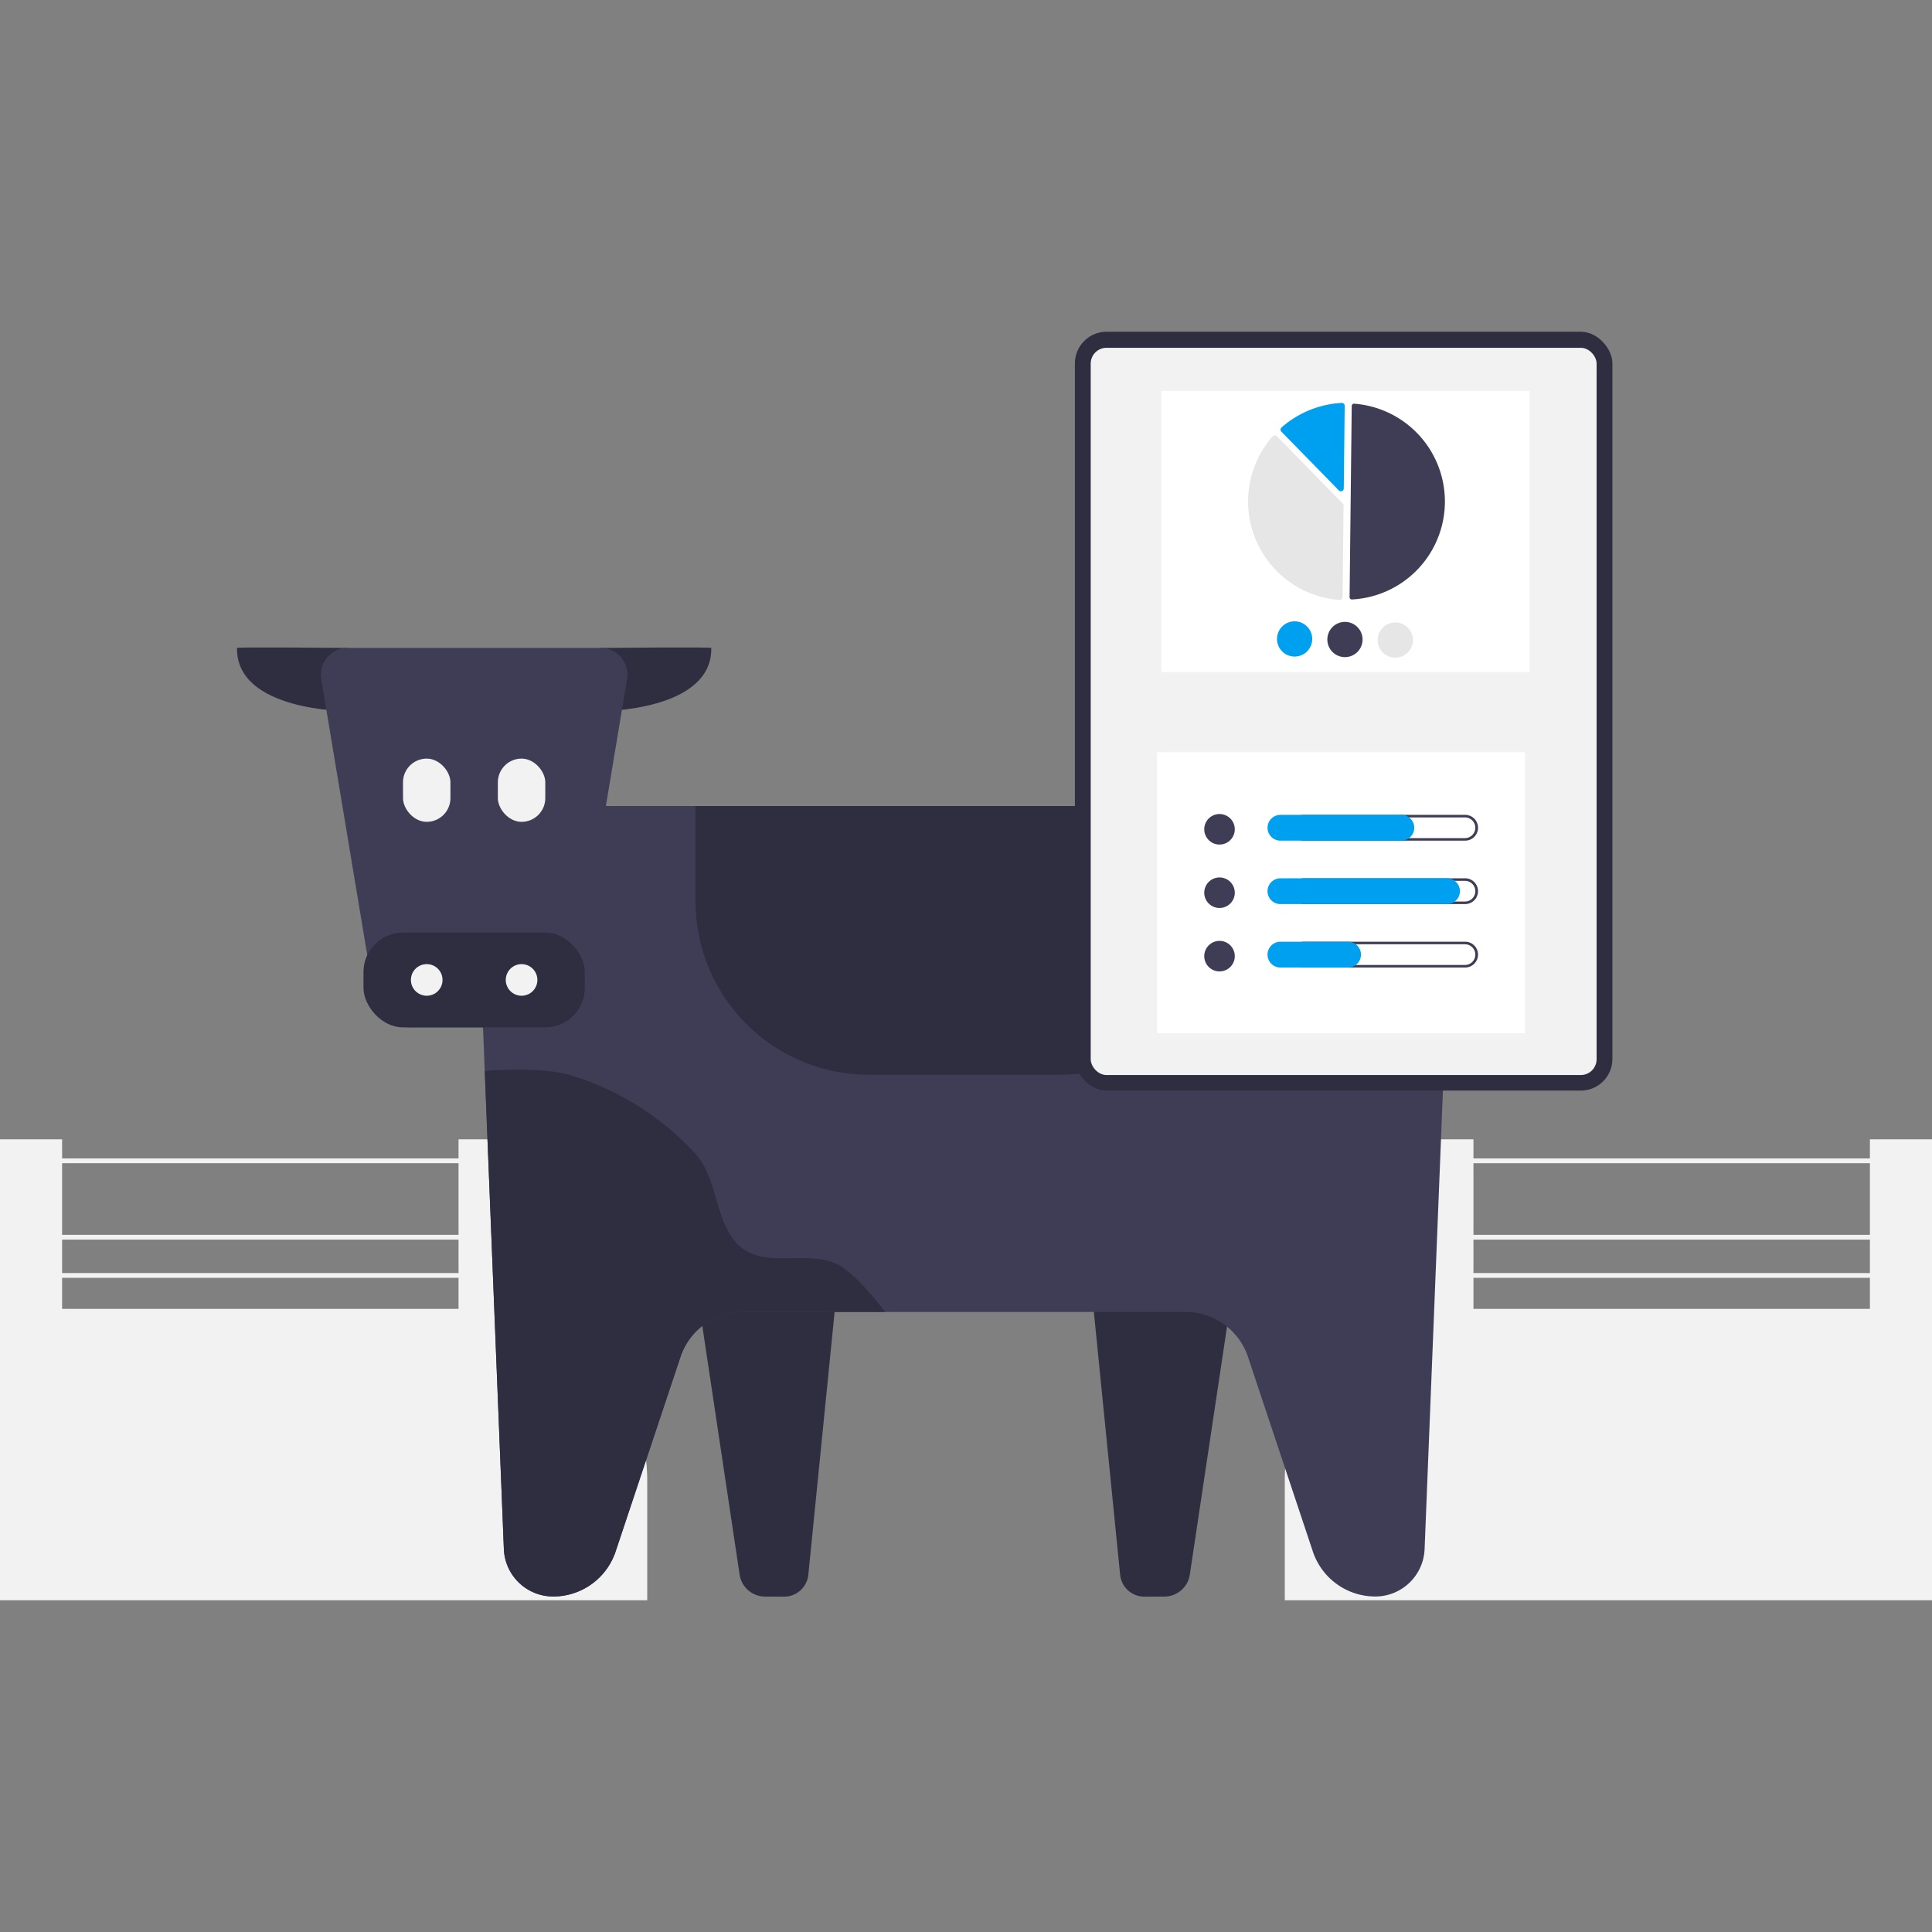 <?xml version="1.0" encoding="UTF-8" standalone="no"?>
<svg
   data-name="Layer 1"
   width="611.031"
   height="611.031"
   viewBox="0 0 611.031 611.031"
   version="1.1"
   id="svg74"
   sodipodi:docname="cow-trial.svg"
   inkscape:version="1.2.2 (732a01da63, 2022-12-09)"
   xml:space="preserve"
   xmlns:inkscape="http://www.inkscape.org/namespaces/inkscape"
   xmlns:sodipodi="http://sodipodi.sourceforge.net/DTD/sodipodi-0.dtd"
   xmlns="http://www.w3.org/2000/svg"
   xmlns:svg="http://www.w3.org/2000/svg"><rect x="0" y="0" width="611.031" height="611.031" fill="#808080" stroke="none"/><defs
     id="defs78"><inkscape:path-effect
       effect="fillet_chamfer"
       id="path-effect10514"
       is_visible="true"
       lpeversion="1"
       nodesatellites_param="F,0,0,1,0,10,0,1 @ F,0,0,1,0,10,0,1 @ F,0,0,1,0,10,0,1 @ F,0,0,1,0,10,0,1"
       unit="px"
       method="auto"
       mode="F"
       radius="10"
       chamfer_steps="1"
       flexible="false"
       use_knot_distance="true"
       apply_no_radius="true"
       apply_with_radius="true"
       only_selected="false"
       hide_knots="false" /><inkscape:path-effect
       effect="fillet_chamfer"
       id="path-effect7390"
       is_visible="true"
       lpeversion="1"
       nodesatellites_param="F,0,0,1,0,15,0,8 @ F,0,0,1,0,15,0,8 @ F,0,0,1,0,15,0,8 @ F,0,0,1,0,15,0,8 @ F,0,0,1,0,15,0,8 @ F,0,0,1,0,15,0,8 @ F,0,0,1,0,15,0,8 @ F,0,0,1,0,15,0,8"
       unit="px"
       method="auto"
       mode="F"
       radius="15"
       chamfer_steps="8"
       flexible="false"
       use_knot_distance="true"
       apply_no_radius="true"
       apply_with_radius="true"
       only_selected="false"
       hide_knots="false" /><inkscape:path-effect
       effect="fillet_chamfer"
       id="path-effect5927"
       is_visible="true"
       lpeversion="1"
       nodesatellites_param="F,0,0,1,0,15,0,8 @ F,0,0,1,0,15,0,8 @ F,0,0,1,0,15,0,8 @ F,0,0,1,0,15,0,8 @ F,0,0,1,0,15,0,8 @ F,0,0,1,0,15,0,8 @ F,0,0,1,0,15,0,8 @ F,0,0,1,0,15,0,8"
       unit="px"
       method="auto"
       mode="F"
       radius="15"
       chamfer_steps="8"
       flexible="false"
       use_knot_distance="true"
       apply_no_radius="true"
       apply_with_radius="true"
       only_selected="false"
       hide_knots="false" /><inkscape:path-effect
       effect="fillet_chamfer"
       id="path-effect3102"
       is_visible="true"
       lpeversion="1"
       nodesatellites_param="F,0,0,1,0,7,0,1 @ F,0,0,1,0,7,0,1 @ F,0,0,1,0,7,0,1 @ F,0,0,1,0,7,0,1"
       unit="px"
       method="auto"
       mode="F"
       radius="7"
       chamfer_steps="1"
       flexible="false"
       use_knot_distance="true"
       apply_no_radius="true"
       apply_with_radius="true"
       only_selected="false"
       hide_knots="false" /><inkscape:path-effect
       effect="fillet_chamfer"
       id="path-effect3047"
       is_visible="true"
       lpeversion="1"
       nodesatellites_param="F,0,0,1,0,7,0,1 @ F,0,0,1,0,7,0,1 @ F,0,0,1,0,7,0,1 @ F,0,0,1,0,7,0,1"
       unit="px"
       method="auto"
       mode="F"
       radius="7"
       chamfer_steps="1"
       flexible="false"
       use_knot_distance="true"
       apply_no_radius="true"
       apply_with_radius="true"
       only_selected="false"
       hide_knots="false" /><inkscape:path-effect
       effect="fillet_chamfer"
       id="path-effect3043"
       is_visible="true"
       lpeversion="1"
       nodesatellites_param="F,0,0,1,0,15,0,8 @ F,0,0,1,0,15,0,8 @ F,0,0,1,0,15,0,8 @ F,0,0,1,0,15,0,8 @ F,0,0,1,0,15,0,8 @ F,0,0,1,0,15,0,8 @ F,0,0,1,0,15,0,8 @ F,0,0,1,0,15,0,8"
       unit="px"
       method="auto"
       mode="F"
       radius="15"
       chamfer_steps="8"
       flexible="false"
       use_knot_distance="true"
       apply_no_radius="true"
       apply_with_radius="true"
       only_selected="false"
       hide_knots="false" /></defs><sodipodi:namedview
     id="namedview76"
     pagecolor="#ffffff"
     bordercolor="#666666"
     borderopacity="1.0"
     inkscape:showpageshadow="2"
     inkscape:pageopacity="0.0"
     inkscape:pagecheckerboard="0"
     inkscape:deskcolor="#d1d1d1"
     showgrid="true"
     inkscape:zoom="3.663714"
     inkscape:cx="267.6246"
     inkscape:cy="437.12473"
     inkscape:window-width="1718"
     inkscape:window-height="1368"
     inkscape:window-x="1706"
     inkscape:window-y="0"
     inkscape:window-maximized="0"
     inkscape:current-layer="svg74"><inkscape:grid
       type="xygrid"
       id="grid514"
       originx="-170.043"
       originy="-50" /></sodipodi:namedview><path
     style="fill:#2f2e41;fill-opacity:1;stroke:none;stroke-width:1px;stroke-linecap:butt;stroke-linejoin:miter;stroke-opacity:1"
     d="m 220.995,411.845 12.923,86.155 a 8.16,8.16 40.846 0 0 8.038,6.95 l 6,0.023 a 7.705,7.705 137.967 0 0 7.696,-6.938 l 8.607,-86.069 a 6.346,6.346 47.905 0 0 -6.303,-6.977 l -31,-0.054 a 6.018,6.018 130.784 0 0 -5.962,6.91 z"
     id="path3045"
     inkscape:path-effect="#path-effect3047"
     inkscape:original-d="m 219.95675,404.92205 15,100 20,0.0779 10,-100 z"
     sodipodi:nodetypes="ccccc" /><path
     style="fill:#2f2e41;fill-opacity:1;stroke:none;stroke-width:1px;stroke-linecap:butt;stroke-linejoin:miter;stroke-opacity:1"
     d="m 389.225,411.845 -12.923,86.155 a 8.16,8.16 139.155 0 1 -8.038,6.949 l -6.306,0.024 a 7.705,7.705 42.035 0 1 -7.696,-6.938 l -8.607,-86.069 a 6.346,6.346 132.095 0 1 6.303,-6.977 l 31.306,-0.054 a 6.018,6.018 49.216 0 1 5.962,6.911 z"
     id="path3098"
     inkscape:path-effect="#path-effect3102"
     inkscape:original-d="m 390.26295,404.92205 -15,100 -20.3062,0.0779 -10,-100 z"
     sodipodi:nodetypes="ccccc" /><path
     d="m 611.031,506.109 h -204.698 v -37.94 a 54.174,54.174 0 0 1 54.013,-54.212 h 150.685 z"
     fill="#f2f2f2"
     id="path2" /><rect
     x="446.366"
     y="360.328"
     width="19.639"
     height="72.513"
     fill="#f2f2f2"
     id="rect4" /><rect
     x="591.392"
     y="360.328"
     width="19.639"
     height="72.513"
     fill="#f2f2f2"
     id="rect6" /><rect
     x="462.984"
     y="366.371"
     width="134.451"
     height="1.511"
     fill="#f2f2f2"
     id="rect8" /><rect
     x="462.984"
     y="390.542"
     width="134.451"
     height="1.511"
     fill="#f2f2f2"
     id="rect10" /><rect
     x="462.984"
     y="402.627"
     width="134.451"
     height="1.511"
     fill="#f2f2f2"
     id="rect12" /><path
     d="m 0,413.957 h 150.685 a 54.174,54.174 0 0 1 54.013,54.212 v 37.94 H 0 Z"
     fill="#f2f2f2"
     id="path18" /><rect
     x="-164.665"
     y="-432.841"
     width="19.639"
     height="72.513"
     transform="scale(-1)"
     fill="#f2f2f2"
     id="rect20" /><rect
     x="-19.639"
     y="-432.841"
     width="19.639"
     height="72.513"
     transform="scale(-1)"
     fill="#f2f2f2"
     id="rect22" /><rect
     x="-148.047"
     y="-367.881"
     width="134.451"
     height="1.511"
     transform="scale(-1)"
     fill="#f2f2f2"
     id="rect24" /><rect
     x="-148.047"
     y="-392.052"
     width="134.451"
     height="1.511"
     transform="scale(-1)"
     fill="#f2f2f2"
     id="rect26" /><rect
     x="-148.047"
     y="-404.138"
     width="134.451"
     height="1.511"
     transform="scale(-1)"
     fill="#f2f2f2"
     id="rect28" /><path
     style="fill:#3f3d56;fill-opacity:1;stroke:none;stroke-width:1px;stroke-linecap:butt;stroke-linejoin:miter;stroke-opacity:1"
     d="m 164.957,254.922 h 280 a 14.412,14.412 46.145 0 1 14.4,14.988 l -8.801,220.024 a 15.612,15.612 136.145 0 1 -15.6,14.988 20.811,20.811 35.783 0 1 -19.743,-14.23 l -20.513,-61.539 a 20.811,20.811 35.783 0 0 -19.743,-14.23 h -140 a 20.811,20.811 144.217 0 0 -19.743,14.23 l -20.513,61.539 a 20.811,20.811 144.217 0 1 -19.743,14.23 15.612,15.612 43.855 0 1 -15.6,-14.988 l -8.801,-220.024 a 14.412,14.412 133.855 0 1 14.4,-14.988 z"
     id="path516"
     sodipodi:nodetypes="ccccccccc"
     inkscape:path-effect="#path-effect3043"
     inkscape:original-d="m 149.95675,254.92205 h 310 l -10,250 h -30 l -30,-90 h -170 l -30,90 h -30 z" /><path
     id="rect5921"
     style="fill:#2f2e41;fill-opacity:1;stroke:none;stroke-linecap:round;stroke-linejoin:round;stroke-opacity:0.996"
     d="m 219.957,254.922 v 30 c 0,30.47 24.53,55 55,55 h 60 c 30.47,0 55,-24.53 55,-55 v -30 z" /><path
     id="path7384"
     style="fill:#2f2e41;fill-opacity:1;stroke:none;stroke-width:1px;stroke-linecap:butt;stroke-linejoin:miter;stroke-opacity:1"
     d="m 161.668,338.307 c -2.91,0.047 -5.7,0.192 -8.361,0.363 l 6.051,151.264 a 15.612,15.612 0 0 0 15.6,14.988 20.811,20.811 0 0 0 19.744,-14.23 l 20.512,-61.539 a 20.811,20.811 0 0 1 19.744,-14.23 h 45 c 0,0 -8.713,-11.764 -15,-15 -9.014,-4.639 -21.845,1.023 -30,-5 -8.993,-6.642 -7.478,-21.728 -15,-30 -10.578,-11.633 -24.886,-20.665 -40,-25 -4.806,-1.378 -11.633,-1.723 -18.289,-1.615 z" /><path
     style="fill:#2f2e41;fill-opacity:1;stroke:none;stroke-width:1px;stroke-linecap:butt;stroke-linejoin:miter;stroke-opacity:1"
     d="m 189.957,204.922 c 0,0 34.994,-0.339 35,0 0.346,20.076 -35,20 -35,20 z"
     id="path13813"
     sodipodi:nodetypes="cscc" /><path
     style="fill:#2f2e41;fill-opacity:1;stroke:none;stroke-width:1px;stroke-linecap:butt;stroke-linejoin:miter;stroke-opacity:1"
     d="m 109.957,204.922 c 0,0 -34.994,-0.339 -35,0 -0.346,20.076 35,20 35,20 z"
     id="path13085"
     sodipodi:nodetypes="cscc" /><path
     style="fill:#3f3d56;fill-opacity:1;stroke:none;stroke-width:1px;stroke-linecap:butt;stroke-linejoin:miter;stroke-opacity:1"
     d="m 109.957,204.922 80,0 a 8.471,8.471 49.731 0 1 8.356,9.864 l -16.712,100.272 a 11.805,11.805 139.731 0 1 -11.644,9.864 l -40,0 a 11.805,11.805 40.269 0 1 -11.644,-9.864 L 101.601,214.786 a 8.471,8.471 130.269 0 1 8.356,-9.864 z"
     id="path9786"
     sodipodi:nodetypes="ccccc"
     inkscape:path-effect="#path-effect10514"
     inkscape:original-d="m 99.95675,204.92205 h 100 l -20,120 h -60 z" /><rect
     style="fill:#2f2e41;fill-opacity:1;stroke:none;stroke-linecap:round;stroke-linejoin:round;stroke-opacity:0.996"
     id="rect10568"
     width="70"
     height="30"
     x="114.957"
     y="294.922"
     ry="12.5" /><circle
     style="fill:#f2f2f2;fill-opacity:1;stroke:none;stroke-linecap:round;stroke-linejoin:round;stroke-opacity:0.996"
     id="path11400"
     cx="134.957"
     cy="309.922"
     r="5" /><circle
     style="fill:#f2f2f2;fill-opacity:1;stroke:none;stroke-linecap:round;stroke-linejoin:round;stroke-opacity:0.996"
     id="circle11575"
     cx="164.957"
     cy="309.922"
     r="5" /><rect
     style="fill:#f2f2f2;fill-opacity:1;stroke:none;stroke-linecap:round;stroke-linejoin:round;stroke-opacity:0.996"
     id="rect12355"
     width="15"
     height="20"
     x="127.457"
     y="239.922"
     ry="7.5" /><rect
     style="fill:#f2f2f2;fill-opacity:1;stroke:none;stroke-linecap:round;stroke-linejoin:round;stroke-opacity:0.996"
     id="rect12357"
     width="15"
     height="20"
     x="157.457"
     y="239.922"
     ry="7.5" /><rect
     style="fill:#2f2e41;fill-opacity:1;stroke:none;stroke-linecap:round;stroke-linejoin:round;stroke-opacity:0.996"
     id="rect16013"
     width="170"
     height="240"
     x="339.957"
     y="104.922"
     ry="10" /><rect
     style="fill:#f2f2f2;fill-opacity:1;stroke:none;stroke-linecap:round;stroke-linejoin:round;stroke-opacity:0.996"
     id="rect16741"
     width="160"
     height="230"
     x="344.957"
     y="110"
     ry="5" /><g
     id="g646"
     transform="matrix(0.891,0,0,0.891,141.995,651.99)"><rect
       x="245.678"
       y="-598.467"
       width="144.996"
       height="110.773"
       fill="#f2f2f2"
       id="rect207" /><rect
       x="252.883"
       y="-592.963"
       width="130.586"
       height="99.765"
       fill="#ffffff"
       id="rect209" /><path
       d="m 320.469,-518.963 q 0.026,2.8e-4 0.052,-10e-4 a 34.817,34.817 0 0 0 0.779,-69.489 0.794,0.794 0 0 0 -0.601,0.208 0.786,0.786 0 0 0 -0.257,0.576 l -0.761,67.902 a 0.797,0.797 0 0 0 0.788,0.804 z"
       fill="#3f3d56"
       id="path211" /><path
       d="m 293.164,-577.224 a 1.025,1.025 0 0 1 0.72,0.307 l 23.376,23.906 a 1.014,1.014 0 0 1 0.291,0.725 l -0.364,32.491 a 1.011,1.011 0 0 1 -0.33,0.74 1.026,1.026 0 0 1 -0.771,0.268 35.044,35.044 0 0 1 -23.7,-58.091 1.026,1.026 0 0 1 0.741,-0.347 q 0.019,-4.5e-4 0.038,-2.4e-4 z"
       fill="#e6e6e6"
       id="path213" /><path
       d="m 316.934,-588.73 a 1.029,1.029 0 0 1 0.699,0.286 1.011,1.011 0 0 1 0.314,0.748 l -0.329,29.316 a 1.021,1.021 0 0 1 -1.75,0.702 l -20.398,-20.861 a 1.023,1.023 0 0 1 0.055,-1.482 35.118,35.118 0 0 1 21.346,-8.708 c 0.021,-10e-4 0.042,-10e-4 0.063,-10e-4 z"
       fill="#00a0f1"
       id="path215" /><path
       d="m 306.425,-504.882 a 6.253,6.253 0 1 1 -6.183,-6.323 6.261,6.261 0 0 1 6.183,6.323 z"
       fill="#00a0f1"
       id="path217" /><path
       d="m 324.291,-504.682 a 6.253,6.253 0 1 1 -6.183,-6.323 6.261,6.261 0 0 1 6.183,6.323 z"
       fill="#3f3d56"
       id="path219" /><path
       d="m 342.157,-504.481 a 6.253,6.253 0 1 1 -6.183,-6.323 6.261,6.261 0 0 1 6.183,6.323 z"
       fill="#e6e6e6"
       id="path221" /><rect
       x="244.152"
       y="-470.26"
       width="144.996"
       height="110.773"
       fill="#f2f2f2"
       id="rect223" /><rect
       x="251.357"
       y="-464.756"
       width="130.586"
       height="99.765"
       fill="#ffffff"
       id="rect225" /><circle
       cx="273.513"
       cy="-437.389"
       r="5.422"
       fill="#3f3d56"
       id="circle227" /><path
       d="m 360.631,-441.608 a 3.677,3.677 0 1 1 0,7.354 H 303.605 a 3.677,3.677 0 1 1 0,-7.354 h 57.026 m 0,-0.901 H 303.605 a 4.578,4.578 0 1 0 0,9.155 h 57.026 a 4.578,4.578 0 1 0 0,-9.155 z"
       fill="#3f3d56"
       id="path229" /><path
       d="m 338.13,-433.353 h -42.928 a 4.578,4.578 0 1 1 0,-9.155 h 42.928 a 4.578,4.578 0 0 1 0,9.155 z"
       fill="#00a0f1"
       id="path231" /><circle
       cx="273.513"
       cy="-414.874"
       r="5.422"
       fill="#3f3d56"
       id="circle233" /><path
       d="m 360.631,-419.093 a 3.677,3.677 0 1 1 0,7.354 H 303.605 a 3.677,3.677 0 1 1 0,-7.354 h 57.026 m 0,-0.901 H 303.605 a 4.578,4.578 0 1 0 0,9.155 h 57.026 a 4.578,4.578 0 1 0 0,-9.155 z"
       fill="#3f3d56"
       id="path235" /><path
       d="m 354.34,-410.838 h -59.139 a 4.578,4.578 0 1 1 0,-9.155 h 59.139 a 4.578,4.578 0 0 1 0,9.155 z"
       fill="#00a0f1"
       id="path237" /><circle
       cx="273.513"
       cy="-392.359"
       r="5.422"
       fill="#3f3d56"
       id="circle239" /><path
       d="m 360.631,-396.578 a 3.677,3.677 0 1 1 0,7.354 H 303.605 a 3.677,3.677 0 1 1 0,-7.354 h 57.026 m 0,-0.901 H 303.605 a 4.578,4.578 0 1 0 0,9.155 h 57.026 a 4.578,4.578 0 1 0 0,-9.155 z"
       fill="#3f3d56"
       id="path241" /><path
       d="m 319.217,-388.323 h -24.016 a 4.578,4.578 0 1 1 0,-9.155 h 24.016 a 4.578,4.578 0 0 1 0,9.155 z"
       fill="#00a0f1"
       id="path243" /></g></svg>
